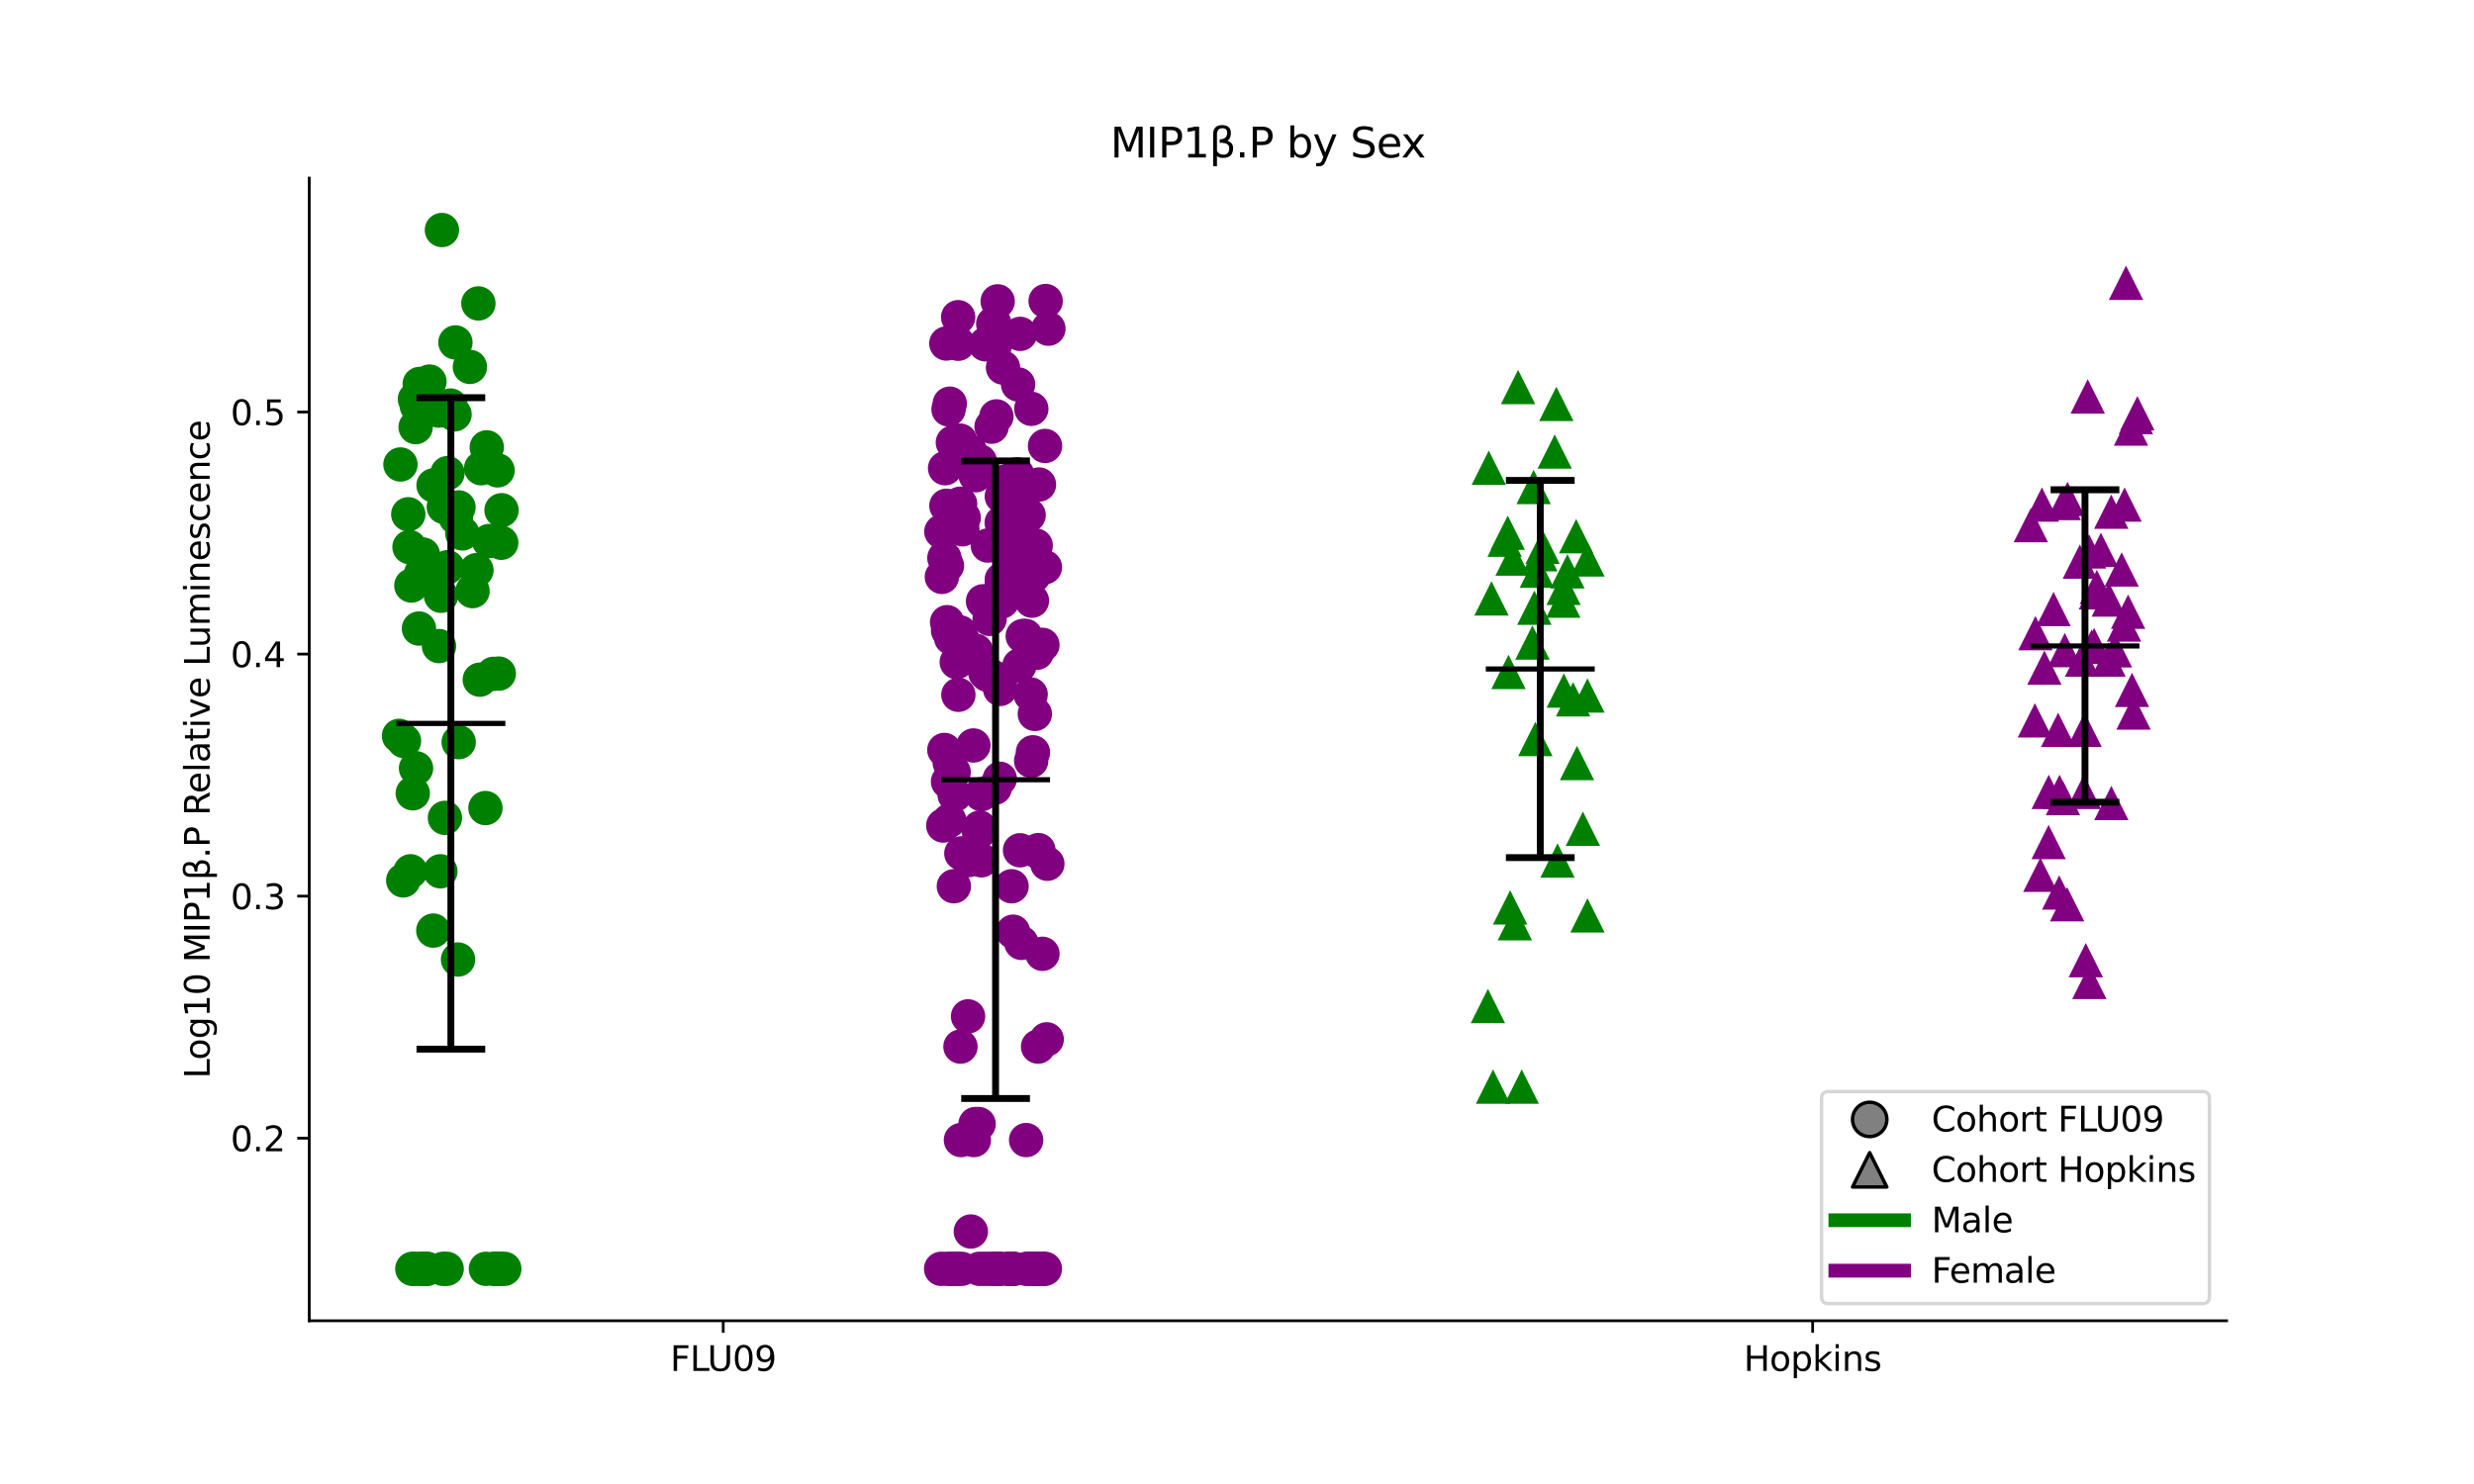 <?xml version="1.0" encoding="utf-8" standalone="no"?>
<!DOCTYPE svg PUBLIC "-//W3C//DTD SVG 1.1//EN"
  "http://www.w3.org/Graphics/SVG/1.1/DTD/svg11.dtd">
<svg xmlns:xlink="http://www.w3.org/1999/xlink" width="720pt" height="432pt" viewBox="0 0 720 432" xmlns="http://www.w3.org/2000/svg" version="1.1">
 <defs>
  <style type="text/css">*{stroke-linejoin: round; stroke-linecap: butt}</style>
 </defs>
 <g id="figure_1">
  <g id="patch_1">
   <path d="M 0 432 
L 720 432 
L 720 0 
L 0 0 
z
" style="fill: #ffffff"/>
  </g>
  <g id="axes_1">
   <g id="patch_2">
    <path d="M 90 384.48 
L 648 384.48 
L 648 51.84 
L 90 51.84 
z
" style="fill: #ffffff"/>
   </g>
   <g id="PathCollection_1">
    <defs>
     <path id="m21c307b9d4" d="M 0 5 
C 1.326 5 2.598 4.473 3.536 3.536 
C 4.473 2.598 5 1.326 5 0 
C 5 -1.326 4.473 -2.598 3.536 -3.536 
C 2.598 -4.473 1.326 -5 0 -5 
C -1.326 -5 -2.598 -4.473 -3.536 -3.536 
C -4.473 -2.598 -5 -1.326 -5 0 
C -5 1.326 -4.473 2.598 -3.536 3.536 
C -2.598 4.473 -1.326 5 0 5 
z
"/>
    </defs>
    <g clip-path="url(#pea0719dc99)">
     <use xlink:href="#m21c307b9d4" x="128.609" y="66.96" style="fill: #008000"/>
     <use xlink:href="#m21c307b9d4" x="132.66" y="150.696" style="fill: #008000"/>
     <use xlink:href="#m21c307b9d4" x="133.434" y="147.699" style="fill: #008000"/>
     <use xlink:href="#m21c307b9d4" x="127.698" y="119.524" style="fill: #008000"/>
     <use xlink:href="#m21c307b9d4" x="129.996" y="369.36" style="fill: #008000"/>
     <use xlink:href="#m21c307b9d4" x="122.973" y="369.36" style="fill: #008000"/>
     <use xlink:href="#m21c307b9d4" x="128.161" y="253.639" style="fill: #008000"/>
     <use xlink:href="#m21c307b9d4" x="120.712" y="369.36" style="fill: #008000"/>
     <use xlink:href="#m21c307b9d4" x="119.178" y="159.261" style="fill: #008000"/>
     <use xlink:href="#m21c307b9d4" x="141.276" y="235.226" style="fill: #008000"/>
     <use xlink:href="#m21c307b9d4" x="141.423" y="369.36" style="fill: #008000"/>
     <use xlink:href="#m21c307b9d4" x="121.079" y="223.648" style="fill: #008000"/>
     <use xlink:href="#m21c307b9d4" x="120.965" y="124.335" style="fill: #008000"/>
     <use xlink:href="#m21c307b9d4" x="141.662" y="130.224" style="fill: #008000"/>
     <use xlink:href="#m21c307b9d4" x="130.212" y="165.123" style="fill: #008000"/>
     <use xlink:href="#m21c307b9d4" x="119.486" y="253.639" style="fill: #008000"/>
     <use xlink:href="#m21c307b9d4" x="145.582" y="369.36" style="fill: #008000"/>
     <use xlink:href="#m21c307b9d4" x="129.486" y="238.081" style="fill: #008000"/>
     <use xlink:href="#m21c307b9d4" x="122.615" y="369.36" style="fill: #008000"/>
     <use xlink:href="#m21c307b9d4" x="133.489" y="216.041" style="fill: #008000"/>
     <use xlink:href="#m21c307b9d4" x="128.945" y="369.36" style="fill: #008000"/>
     <use xlink:href="#m21c307b9d4" x="138.659" y="165.978" style="fill: #008000"/>
     <use xlink:href="#m21c307b9d4" x="145.957" y="148.529" style="fill: #008000"/>
     <use xlink:href="#m21c307b9d4" x="128.356" y="173.437" style="fill: #008000"/>
     <use xlink:href="#m21c307b9d4" x="124.979" y="111.08" style="fill: #008000"/>
     <use xlink:href="#m21c307b9d4" x="123.981" y="369.36" style="fill: #008000"/>
     <use xlink:href="#m21c307b9d4" x="129.166" y="147.574" style="fill: #008000"/>
     <use xlink:href="#m21c307b9d4" x="130.239" y="137.73" style="fill: #008000"/>
     <use xlink:href="#m21c307b9d4" x="143.912" y="369.36" style="fill: #008000"/>
     <use xlink:href="#m21c307b9d4" x="116.127" y="214.216" style="fill: #008000"/>
     <use xlink:href="#m21c307b9d4" x="131.112" y="118.061" style="fill: #008000"/>
     <use xlink:href="#m21c307b9d4" x="122.15" y="111.767" style="fill: #008000"/>
     <use xlink:href="#m21c307b9d4" x="146.768" y="369.36" style="fill: #008000"/>
     <use xlink:href="#m21c307b9d4" x="124.288" y="369.36" style="fill: #008000"/>
     <use xlink:href="#m21c307b9d4" x="116.544" y="135.211" style="fill: #008000"/>
     <use xlink:href="#m21c307b9d4" x="137.524" y="172.075" style="fill: #008000"/>
     <use xlink:href="#m21c307b9d4" x="127.764" y="188.078" style="fill: #008000"/>
     <use xlink:href="#m21c307b9d4" x="144.525" y="369.36" style="fill: #008000"/>
     <use xlink:href="#m21c307b9d4" x="145.875" y="157.999" style="fill: #008000"/>
     <use xlink:href="#m21c307b9d4" x="132.54" y="99.686" style="fill: #008000"/>
     <use xlink:href="#m21c307b9d4" x="122.592" y="166.861" style="fill: #008000"/>
     <use xlink:href="#m21c307b9d4" x="119.999" y="369.36" style="fill: #008000"/>
     <use xlink:href="#m21c307b9d4" x="121.931" y="182.972" style="fill: #008000"/>
     <use xlink:href="#m21c307b9d4" x="143.6" y="196.165" style="fill: #008000"/>
     <use xlink:href="#m21c307b9d4" x="118.82" y="149.707" style="fill: #008000"/>
     <use xlink:href="#m21c307b9d4" x="134.541" y="155.275" style="fill: #008000"/>
     <use xlink:href="#m21c307b9d4" x="144.048" y="369.36" style="fill: #008000"/>
     <use xlink:href="#m21c307b9d4" x="140.028" y="136.305" style="fill: #008000"/>
     <use xlink:href="#m21c307b9d4" x="120.754" y="116.187" style="fill: #008000"/>
     <use xlink:href="#m21c307b9d4" x="117.351" y="256.296" style="fill: #008000"/>
     <use xlink:href="#m21c307b9d4" x="133.304" y="279.319" style="fill: #008000"/>
     <use xlink:href="#m21c307b9d4" x="139.634" y="197.858" style="fill: #008000"/>
     <use xlink:href="#m21c307b9d4" x="126.179" y="141.291" style="fill: #008000"/>
     <use xlink:href="#m21c307b9d4" x="120.129" y="230.936" style="fill: #008000"/>
     <use xlink:href="#m21c307b9d4" x="117.574" y="215.704" style="fill: #008000"/>
     <use xlink:href="#m21c307b9d4" x="119.715" y="170.454" style="fill: #008000"/>
     <use xlink:href="#m21c307b9d4" x="123.086" y="161.429" style="fill: #008000"/>
     <use xlink:href="#m21c307b9d4" x="126.105" y="270.896" style="fill: #008000"/>
     <use xlink:href="#m21c307b9d4" x="121.298" y="118.136" style="fill: #008000"/>
     <use xlink:href="#m21c307b9d4" x="145.171" y="196.091" style="fill: #008000"/>
     <use xlink:href="#m21c307b9d4" x="139.225" y="88.329" style="fill: #008000"/>
     <use xlink:href="#m21c307b9d4" x="142.353" y="157.495" style="fill: #008000"/>
     <use xlink:href="#m21c307b9d4" x="136.755" y="106.808" style="fill: #008000"/>
     <use xlink:href="#m21c307b9d4" x="132.286" y="120.621" style="fill: #008000"/>
     <use xlink:href="#m21c307b9d4" x="144.8" y="136.925" style="fill: #008000"/>
    </g>
   </g>
   <g id="PathCollection_2">
    <defs>
     <path id="m27fbb42b57" d="M 0 5 
C 1.326 5 2.598 4.473 3.536 3.536 
C 4.473 2.598 5 1.326 5 0 
C 5 -1.326 4.473 -2.598 3.536 -3.536 
C 2.598 -4.473 1.326 -5 0 -5 
C -1.326 -5 -2.598 -4.473 -3.536 -3.536 
C -4.473 -2.598 -5 -1.326 -5 0 
C -5 1.326 -4.473 2.598 -3.536 3.536 
C -2.598 4.473 -1.326 5 0 5 
z
"/>
    </defs>
    <g clip-path="url(#pea0719dc99)">
     <use xlink:href="#m27fbb42b57" x="282.373" y="131.481" style="fill: #800080"/>
     <use xlink:href="#m27fbb42b57" x="275.9" y="227.549" style="fill: #800080"/>
     <use xlink:href="#m27fbb42b57" x="299.355" y="149.952" style="fill: #800080"/>
     <use xlink:href="#m27fbb42b57" x="291.121" y="197.858" style="fill: #800080"/>
     <use xlink:href="#m27fbb42b57" x="293.349" y="157.511" style="fill: #800080"/>
     <use xlink:href="#m27fbb42b57" x="298.425" y="185.103" style="fill: #800080"/>
     <use xlink:href="#m27fbb42b57" x="289.979" y="121.215" style="fill: #800080"/>
     <use xlink:href="#m27fbb42b57" x="278.203" y="369.36" style="fill: #800080"/>
     <use xlink:href="#m27fbb42b57" x="303.431" y="369.36" style="fill: #800080"/>
     <use xlink:href="#m27fbb42b57" x="300.138" y="119.013" style="fill: #800080"/>
     <use xlink:href="#m27fbb42b57" x="292.681" y="172.822" style="fill: #800080"/>
     <use xlink:href="#m27fbb42b57" x="303.38" y="277.659" style="fill: #800080"/>
     <use xlink:href="#m27fbb42b57" x="292.296" y="140.271" style="fill: #800080"/>
     <use xlink:href="#m27fbb42b57" x="278.841" y="100.065" style="fill: #800080"/>
     <use xlink:href="#m27fbb42b57" x="275.047" y="136.305" style="fill: #800080"/>
     <use xlink:href="#m27fbb42b57" x="285.182" y="134.337" style="fill: #800080"/>
     <use xlink:href="#m27fbb42b57" x="293.933" y="369.36" style="fill: #800080"/>
     <use xlink:href="#m27fbb42b57" x="275.916" y="183.513" style="fill: #800080"/>
     <use xlink:href="#m27fbb42b57" x="301.717" y="190.037" style="fill: #800080"/>
     <use xlink:href="#m27fbb42b57" x="285.616" y="250.437" style="fill: #800080"/>
     <use xlink:href="#m27fbb42b57" x="288.571" y="124.212" style="fill: #800080"/>
     <use xlink:href="#m27fbb42b57" x="285.136" y="240.918" style="fill: #800080"/>
     <use xlink:href="#m27fbb42b57" x="287.35" y="196.424" style="fill: #800080"/>
     <use xlink:href="#m27fbb42b57" x="302.411" y="369.36" style="fill: #800080"/>
     <use xlink:href="#m27fbb42b57" x="300.593" y="369.36" style="fill: #800080"/>
     <use xlink:href="#m27fbb42b57" x="278.445" y="192.748" style="fill: #800080"/>
     <use xlink:href="#m27fbb42b57" x="276.414" y="117.516" style="fill: #800080"/>
     <use xlink:href="#m27fbb42b57" x="296.288" y="111.913" style="fill: #800080"/>
     <use xlink:href="#m27fbb42b57" x="299.328" y="369.36" style="fill: #800080"/>
     <use xlink:href="#m27fbb42b57" x="300.094" y="221.491" style="fill: #800080"/>
     <use xlink:href="#m27fbb42b57" x="280.074" y="154.079" style="fill: #800080"/>
     <use xlink:href="#m27fbb42b57" x="301.166" y="207.826" style="fill: #800080"/>
     <use xlink:href="#m27fbb42b57" x="291.611" y="175.062" style="fill: #800080"/>
     <use xlink:href="#m27fbb42b57" x="300.318" y="174.867" style="fill: #800080"/>
     <use xlink:href="#m27fbb42b57" x="294.4" y="257.994" style="fill: #800080"/>
     <use xlink:href="#m27fbb42b57" x="282.072" y="249.393" style="fill: #800080"/>
     <use xlink:href="#m27fbb42b57" x="290.352" y="87.723" style="fill: #800080"/>
     <use xlink:href="#m27fbb42b57" x="274.514" y="240.32" style="fill: #800080"/>
     <use xlink:href="#m27fbb42b57" x="277.832" y="231.395" style="fill: #800080"/>
     <use xlink:href="#m27fbb42b57" x="291.481" y="170.682" style="fill: #800080"/>
     <use xlink:href="#m27fbb42b57" x="275.411" y="99.995" style="fill: #800080"/>
     <use xlink:href="#m27fbb42b57" x="291.055" y="200.562" style="fill: #800080"/>
     <use xlink:href="#m27fbb42b57" x="276.398" y="222.029" style="fill: #800080"/>
     <use xlink:href="#m27fbb42b57" x="274.844" y="162.433" style="fill: #800080"/>
     <use xlink:href="#m27fbb42b57" x="289.409" y="94.249" style="fill: #800080"/>
     <use xlink:href="#m27fbb42b57" x="304.086" y="369.36" style="fill: #800080"/>
     <use xlink:href="#m27fbb42b57" x="273.963" y="154.754" style="fill: #800080"/>
     <use xlink:href="#m27fbb42b57" x="289.521" y="100.552" style="fill: #800080"/>
     <use xlink:href="#m27fbb42b57" x="301.435" y="369.36" style="fill: #800080"/>
     <use xlink:href="#m27fbb42b57" x="290.787" y="369.36" style="fill: #800080"/>
     <use xlink:href="#m27fbb42b57" x="284.926" y="242.136" style="fill: #800080"/>
     <use xlink:href="#m27fbb42b57" x="279.785" y="248.423" style="fill: #800080"/>
     <use xlink:href="#m27fbb42b57" x="304.097" y="165.123" style="fill: #800080"/>
     <use xlink:href="#m27fbb42b57" x="291.544" y="168.714" style="fill: #800080"/>
     <use xlink:href="#m27fbb42b57" x="286.672" y="369.36" style="fill: #800080"/>
     <use xlink:href="#m27fbb42b57" x="283.423" y="331.877" style="fill: #800080"/>
     <use xlink:href="#m27fbb42b57" x="277.599" y="257.994" style="fill: #800080"/>
     <use xlink:href="#m27fbb42b57" x="285.034" y="369.36" style="fill: #800080"/>
     <use xlink:href="#m27fbb42b57" x="291.551" y="144.481" style="fill: #800080"/>
     <use xlink:href="#m27fbb42b57" x="294.828" y="271.219" style="fill: #800080"/>
     <use xlink:href="#m27fbb42b57" x="285.295" y="137.034" style="fill: #800080"/>
     <use xlink:href="#m27fbb42b57" x="286.743" y="195.833" style="fill: #800080"/>
     <use xlink:href="#m27fbb42b57" x="298.631" y="331.877" style="fill: #800080"/>
     <use xlink:href="#m27fbb42b57" x="277.063" y="225.016" style="fill: #800080"/>
     <use xlink:href="#m27fbb42b57" x="302.578" y="369.36" style="fill: #800080"/>
     <use xlink:href="#m27fbb42b57" x="291.522" y="152.159" style="fill: #800080"/>
     <use xlink:href="#m27fbb42b57" x="284.804" y="327.209" style="fill: #800080"/>
     <use xlink:href="#m27fbb42b57" x="280.161" y="186.246" style="fill: #800080"/>
     <use xlink:href="#m27fbb42b57" x="293.189" y="158.384" style="fill: #800080"/>
     <use xlink:href="#m27fbb42b57" x="302.371" y="141.048" style="fill: #800080"/>
     <use xlink:href="#m27fbb42b57" x="288.51" y="196.797" style="fill: #800080"/>
     <use xlink:href="#m27fbb42b57" x="281.866" y="250.382" style="fill: #800080"/>
     <use xlink:href="#m27fbb42b57" x="275.589" y="164.661" style="fill: #800080"/>
     <use xlink:href="#m27fbb42b57" x="279.659" y="331.877" style="fill: #800080"/>
     <use xlink:href="#m27fbb42b57" x="301.903" y="247.891" style="fill: #800080"/>
     <use xlink:href="#m27fbb42b57" x="288.334" y="369.36" style="fill: #800080"/>
     <use xlink:href="#m27fbb42b57" x="280.467" y="150.696" style="fill: #800080"/>
     <use xlink:href="#m27fbb42b57" x="293.548" y="369.36" style="fill: #800080"/>
     <use xlink:href="#m27fbb42b57" x="303.373" y="187.724" style="fill: #800080"/>
     <use xlink:href="#m27fbb42b57" x="296.691" y="193.718" style="fill: #800080"/>
     <use xlink:href="#m27fbb42b57" x="289.524" y="229.325" style="fill: #800080"/>
     <use xlink:href="#m27fbb42b57" x="304.806" y="251.446" style="fill: #800080"/>
     <use xlink:href="#m27fbb42b57" x="297.252" y="274.477" style="fill: #800080"/>
     <use xlink:href="#m27fbb42b57" x="297.644" y="185.147" style="fill: #800080"/>
     <use xlink:href="#m27fbb42b57" x="278.41" y="369.36" style="fill: #800080"/>
     <use xlink:href="#m27fbb42b57" x="282.541" y="358.498" style="fill: #800080"/>
     <use xlink:href="#m27fbb42b57" x="290.963" y="226.702" style="fill: #800080"/>
     <use xlink:href="#m27fbb42b57" x="283.905" y="327.209" style="fill: #800080"/>
     <use xlink:href="#m27fbb42b57" x="296.9" y="97.194" style="fill: #800080"/>
     <use xlink:href="#m27fbb42b57" x="274.833" y="218.319" style="fill: #800080"/>
     <use xlink:href="#m27fbb42b57" x="300.797" y="167.608" style="fill: #800080"/>
     <use xlink:href="#m27fbb42b57" x="295.124" y="369.36" style="fill: #800080"/>
     <use xlink:href="#m27fbb42b57" x="294.558" y="369.36" style="fill: #800080"/>
     <use xlink:href="#m27fbb42b57" x="287.478" y="158.805" style="fill: #800080"/>
     <use xlink:href="#m27fbb42b57" x="301.414" y="158.805" style="fill: #800080"/>
     <use xlink:href="#m27fbb42b57" x="279.85" y="369.36" style="fill: #800080"/>
     <use xlink:href="#m27fbb42b57" x="295.554" y="158.602" style="fill: #800080"/>
     <use xlink:href="#m27fbb42b57" x="274.109" y="167.937" style="fill: #800080"/>
     <use xlink:href="#m27fbb42b57" x="296.736" y="154.846" style="fill: #800080"/>
     <use xlink:href="#m27fbb42b57" x="296.861" y="247.522" style="fill: #800080"/>
     <use xlink:href="#m27fbb42b57" x="300.398" y="369.36" style="fill: #800080"/>
     <use xlink:href="#m27fbb42b57" x="302.107" y="304.671" style="fill: #800080"/>
     <use xlink:href="#m27fbb42b57" x="294.696" y="165.023" style="fill: #800080"/>
     <use xlink:href="#m27fbb42b57" x="291.902" y="107.01" style="fill: #800080"/>
     <use xlink:href="#m27fbb42b57" x="276.812" y="185.7" style="fill: #800080"/>
     <use xlink:href="#m27fbb42b57" x="279.409" y="128.263" style="fill: #800080"/>
     <use xlink:href="#m27fbb42b57" x="300.75" y="369.36" style="fill: #800080"/>
     <use xlink:href="#m27fbb42b57" x="302.203" y="247.47" style="fill: #800080"/>
     <use xlink:href="#m27fbb42b57" x="276.285" y="238.876" style="fill: #800080"/>
     <use xlink:href="#m27fbb42b57" x="285.613" y="231.204" style="fill: #800080"/>
     <use xlink:href="#m27fbb42b57" x="300.596" y="369.36" style="fill: #800080"/>
     <use xlink:href="#m27fbb42b57" x="281.733" y="295.873" style="fill: #800080"/>
     <use xlink:href="#m27fbb42b57" x="291.134" y="369.36" style="fill: #800080"/>
     <use xlink:href="#m27fbb42b57" x="278.914" y="202.259" style="fill: #800080"/>
     <use xlink:href="#m27fbb42b57" x="284.041" y="189.459" style="fill: #800080"/>
     <use xlink:href="#m27fbb42b57" x="286.806" y="100.235" style="fill: #800080"/>
     <use xlink:href="#m27fbb42b57" x="290.093" y="369.36" style="fill: #800080"/>
     <use xlink:href="#m27fbb42b57" x="276.834" y="369.36" style="fill: #800080"/>
     <use xlink:href="#m27fbb42b57" x="288.004" y="180.169" style="fill: #800080"/>
     <use xlink:href="#m27fbb42b57" x="296.706" y="146.962" style="fill: #800080"/>
     <use xlink:href="#m27fbb42b57" x="298.809" y="369.36" style="fill: #800080"/>
     <use xlink:href="#m27fbb42b57" x="300.612" y="219.003" style="fill: #800080"/>
     <use xlink:href="#m27fbb42b57" x="300.364" y="159.253" style="fill: #800080"/>
     <use xlink:href="#m27fbb42b57" x="294.273" y="369.36" style="fill: #800080"/>
     <use xlink:href="#m27fbb42b57" x="277.314" y="128.824" style="fill: #800080"/>
     <use xlink:href="#m27fbb42b57" x="286.083" y="175.039" style="fill: #800080"/>
     <use xlink:href="#m27fbb42b57" x="293.707" y="369.36" style="fill: #800080"/>
     <use xlink:href="#m27fbb42b57" x="301.388" y="369.36" style="fill: #800080"/>
     <use xlink:href="#m27fbb42b57" x="277.543" y="224.78" style="fill: #800080"/>
     <use xlink:href="#m27fbb42b57" x="273.897" y="369.36" style="fill: #800080"/>
     <use xlink:href="#m27fbb42b57" x="283.931" y="138.345" style="fill: #800080"/>
     <use xlink:href="#m27fbb42b57" x="279.522" y="304.671" style="fill: #800080"/>
     <use xlink:href="#m27fbb42b57" x="294.573" y="369.36" style="fill: #800080"/>
     <use xlink:href="#m27fbb42b57" x="275.914" y="369.36" style="fill: #800080"/>
     <use xlink:href="#m27fbb42b57" x="304.618" y="302.557" style="fill: #800080"/>
     <use xlink:href="#m27fbb42b57" x="304.135" y="129.815" style="fill: #800080"/>
     <use xlink:href="#m27fbb42b57" x="305.111" y="95.684" style="fill: #800080"/>
     <use xlink:href="#m27fbb42b57" x="279.381" y="184.088" style="fill: #800080"/>
     <use xlink:href="#m27fbb42b57" x="279.416" y="146.642" style="fill: #800080"/>
     <use xlink:href="#m27fbb42b57" x="283.287" y="217.009" style="fill: #800080"/>
     <use xlink:href="#m27fbb42b57" x="289.06" y="94.249" style="fill: #800080"/>
     <use xlink:href="#m27fbb42b57" x="296.028" y="138.083" style="fill: #800080"/>
     <use xlink:href="#m27fbb42b57" x="275.635" y="181.123" style="fill: #800080"/>
     <use xlink:href="#m27fbb42b57" x="289.556" y="369.36" style="fill: #800080"/>
     <use xlink:href="#m27fbb42b57" x="300.957" y="160.62" style="fill: #800080"/>
     <use xlink:href="#m27fbb42b57" x="299.945" y="202.154" style="fill: #800080"/>
     <use xlink:href="#m27fbb42b57" x="275.428" y="147.232" style="fill: #800080"/>
     <use xlink:href="#m27fbb42b57" x="276.053" y="119.177" style="fill: #800080"/>
     <use xlink:href="#m27fbb42b57" x="278.85" y="92.336" style="fill: #800080"/>
     <use xlink:href="#m27fbb42b57" x="304.309" y="87.629" style="fill: #800080"/>
    </g>
   </g>
   <g id="PathCollection_3">
    <defs>
     <path id="m067d8afeae" d="M 0 -5 
L -5 5 
L 5 5 
z
"/>
    </defs>
    <g clip-path="url(#pea0719dc99)">
     <use xlink:href="#m067d8afeae" x="434.069" y="174.197" style="fill: #008000"/>
     <use xlink:href="#m067d8afeae" x="438.799" y="155.074" style="fill: #008000"/>
     <use xlink:href="#m067d8afeae" x="458.702" y="156.08" style="fill: #008000"/>
     <use xlink:href="#m067d8afeae" x="446.541" y="176.894" style="fill: #008000"/>
     <use xlink:href="#m067d8afeae" x="434.515" y="316.307" style="fill: #008000"/>
     <use xlink:href="#m067d8afeae" x="439.014" y="195.595" style="fill: #008000"/>
     <use xlink:href="#m067d8afeae" x="455.118" y="201.011" style="fill: #008000"/>
     <use xlink:href="#m067d8afeae" x="454.954" y="174.844" style="fill: #008000"/>
     <use xlink:href="#m067d8afeae" x="440.195" y="162.604" style="fill: #008000"/>
     <use xlink:href="#m067d8afeae" x="448.278" y="161.329" style="fill: #008000"/>
     <use xlink:href="#m067d8afeae" x="446.328" y="141.77" style="fill: #008000"/>
     <use xlink:href="#m067d8afeae" x="456.161" y="166.295" style="fill: #008000"/>
     <use xlink:href="#m067d8afeae" x="462.012" y="162.854" style="fill: #008000"/>
     <use xlink:href="#m067d8afeae" x="458.951" y="222.125" style="fill: #008000"/>
     <use xlink:href="#m067d8afeae" x="461.988" y="202.449" style="fill: #008000"/>
     <use xlink:href="#m067d8afeae" x="460.672" y="241.243" style="fill: #008000"/>
     <use xlink:href="#m067d8afeae" x="452.46" y="131.445" style="fill: #008000"/>
     <use xlink:href="#m067d8afeae" x="437.887" y="157.111" style="fill: #008000"/>
     <use xlink:href="#m067d8afeae" x="445.982" y="187.039" style="fill: #008000"/>
     <use xlink:href="#m067d8afeae" x="462.001" y="266.476" style="fill: #008000"/>
     <use xlink:href="#m067d8afeae" x="440.865" y="268.758" style="fill: #008000"/>
     <use xlink:href="#m067d8afeae" x="433.026" y="292.85" style="fill: #008000"/>
     <use xlink:href="#m067d8afeae" x="448.931" y="159.182" style="fill: #008000"/>
     <use xlink:href="#m067d8afeae" x="439.495" y="264.14" style="fill: #008000"/>
     <use xlink:href="#m067d8afeae" x="447.256" y="166.136" style="fill: #008000"/>
     <use xlink:href="#m067d8afeae" x="457.811" y="203.563" style="fill: #008000"/>
     <use xlink:href="#m067d8afeae" x="442.871" y="316.307" style="fill: #008000"/>
     <use xlink:href="#m067d8afeae" x="433.277" y="136.162" style="fill: #008000"/>
     <use xlink:href="#m067d8afeae" x="441.806" y="112.665" style="fill: #008000"/>
     <use xlink:href="#m067d8afeae" x="453.282" y="250.493" style="fill: #008000"/>
     <use xlink:href="#m067d8afeae" x="455.038" y="171.131" style="fill: #008000"/>
     <use xlink:href="#m067d8afeae" x="446.837" y="215.12" style="fill: #008000"/>
     <use xlink:href="#m067d8afeae" x="452.934" y="117.57" style="fill: #008000"/>
    </g>
   </g>
   <g id="PathCollection_4">
    <defs>
     <path id="m1fc45d033e" d="M 0 -5 
L -5 5 
L 5 5 
z
"/>
    </defs>
    <g clip-path="url(#pea0719dc99)">
     <use xlink:href="#m1fc45d033e" x="605.923" y="192.017" style="fill: #800080"/>
     <use xlink:href="#m1fc45d033e" x="620.917" y="207.401" style="fill: #800080"/>
     <use xlink:href="#m1fc45d033e" x="621.596" y="121.41" style="fill: #800080"/>
     <use xlink:href="#m1fc45d033e" x="614.459" y="233.755" style="fill: #800080"/>
     <use xlink:href="#m1fc45d033e" x="606.453" y="230.519" style="fill: #800080"/>
     <use xlink:href="#m1fc45d033e" x="615.506" y="189.3" style="fill: #800080"/>
     <use xlink:href="#m1fc45d033e" x="596.203" y="245.11" style="fill: #800080"/>
     <use xlink:href="#m1fc45d033e" x="593.794" y="254.65" style="fill: #800080"/>
     <use xlink:href="#m1fc45d033e" x="596.238" y="230.519" style="fill: #800080"/>
     <use xlink:href="#m1fc45d033e" x="607.584" y="115.394" style="fill: #800080"/>
     <use xlink:href="#m1fc45d033e" x="601.585" y="263.219" style="fill: #800080"/>
     <use xlink:href="#m1fc45d033e" x="608.715" y="188.279" style="fill: #800080"/>
     <use xlink:href="#m1fc45d033e" x="599.377" y="230.519" style="fill: #800080"/>
     <use xlink:href="#m1fc45d033e" x="609.439" y="187.77" style="fill: #800080"/>
     <use xlink:href="#m1fc45d033e" x="591.031" y="152.87" style="fill: #800080"/>
     <use xlink:href="#m1fc45d033e" x="601.708" y="145.218" style="fill: #800080"/>
     <use xlink:href="#m1fc45d033e" x="607.969" y="160.514" style="fill: #800080"/>
     <use xlink:href="#m1fc45d033e" x="605.301" y="163.48" style="fill: #800080"/>
     <use xlink:href="#m1fc45d033e" x="613.639" y="192.017" style="fill: #800080"/>
     <use xlink:href="#m1fc45d033e" x="614.432" y="148.951" style="fill: #800080"/>
     <use xlink:href="#m1fc45d033e" x="620.474" y="200.827" style="fill: #800080"/>
     <use xlink:href="#m1fc45d033e" x="620.181" y="124.754" style="fill: #800080"/>
     <use xlink:href="#m1fc45d033e" x="618.723" y="82.312" style="fill: #800080"/>
     <use xlink:href="#m1fc45d033e" x="597.635" y="177.28" style="fill: #800080"/>
     <use xlink:href="#m1fc45d033e" x="606.665" y="212.459" style="fill: #800080"/>
     <use xlink:href="#m1fc45d033e" x="607.021" y="279.506" style="fill: #800080"/>
     <use xlink:href="#m1fc45d033e" x="594.248" y="146.88" style="fill: #800080"/>
     <use xlink:href="#m1fc45d033e" x="613.718" y="174.514" style="fill: #800080"/>
     <use xlink:href="#m1fc45d033e" x="592.209" y="209.689" style="fill: #800080"/>
     <use xlink:href="#m1fc45d033e" x="598.972" y="212.459" style="fill: #800080"/>
     <use xlink:href="#m1fc45d033e" x="622.034" y="120.293" style="fill: #800080"/>
     <use xlink:href="#m1fc45d033e" x="600.605" y="146.428" style="fill: #800080"/>
     <use xlink:href="#m1fc45d033e" x="619.339" y="178.074" style="fill: #800080"/>
     <use xlink:href="#m1fc45d033e" x="618.304" y="146.88" style="fill: #800080"/>
     <use xlink:href="#m1fc45d033e" x="599.281" y="259.813" style="fill: #800080"/>
     <use xlink:href="#m1fc45d033e" x="592.365" y="184.315" style="fill: #800080"/>
     <use xlink:href="#m1fc45d033e" x="610.233" y="170.88" style="fill: #800080"/>
     <use xlink:href="#m1fc45d033e" x="618.159" y="181.803" style="fill: #800080"/>
     <use xlink:href="#m1fc45d033e" x="594.975" y="194.353" style="fill: #800080"/>
     <use xlink:href="#m1fc45d033e" x="609.958" y="172.42" style="fill: #800080"/>
     <use xlink:href="#m1fc45d033e" x="608.06" y="285.851" style="fill: #800080"/>
     <use xlink:href="#m1fc45d033e" x="617.458" y="165.774" style="fill: #800080"/>
     <use xlink:href="#m1fc45d033e" x="611.426" y="160.06" style="fill: #800080"/>
     <use xlink:href="#m1fc45d033e" x="600.375" y="232.326" style="fill: #800080"/>
     <use xlink:href="#m1fc45d033e" x="600.914" y="189.237" style="fill: #800080"/>
    </g>
   </g>
   <g id="matplotlib.axis_1">
    <g id="xtick_1">
     <g id="line2d_1">
      <defs>
       <path id="mb57418f622" d="M 0 0 
L 0 3.5 
" style="stroke: #000000; stroke-width: 0.8"/>
      </defs>
      <g>
       <use xlink:href="#mb57418f622" x="210.477" y="384.48" style="stroke: #000000; stroke-width: 0.8"/>
      </g>
     </g>
     <g id="text_1">
      <!-- FLU09 -->
      <g transform="translate(195.044 399.078) scale(0.1 -0.1)">
       <defs>
        <path id="DejaVuSans-46" d="M 628 4666 
L 3309 4666 
L 3309 4134 
L 1259 4134 
L 1259 2759 
L 3109 2759 
L 3109 2228 
L 1259 2228 
L 1259 0 
L 628 0 
L 628 4666 
z
" transform="scale(0.016)"/>
        <path id="DejaVuSans-4c" d="M 628 4666 
L 1259 4666 
L 1259 531 
L 3531 531 
L 3531 0 
L 628 0 
L 628 4666 
z
" transform="scale(0.016)"/>
        <path id="DejaVuSans-55" d="M 556 4666 
L 1191 4666 
L 1191 1831 
Q 1191 1081 1462 751 
Q 1734 422 2344 422 
Q 2950 422 3222 751 
Q 3494 1081 3494 1831 
L 3494 4666 
L 4128 4666 
L 4128 1753 
Q 4128 841 3676 375 
Q 3225 -91 2344 -91 
Q 1459 -91 1007 375 
Q 556 841 556 1753 
L 556 4666 
z
" transform="scale(0.016)"/>
        <path id="DejaVuSans-30" d="M 2034 4250 
Q 1547 4250 1301 3770 
Q 1056 3291 1056 2328 
Q 1056 1369 1301 889 
Q 1547 409 2034 409 
Q 2525 409 2770 889 
Q 3016 1369 3016 2328 
Q 3016 3291 2770 3770 
Q 2525 4250 2034 4250 
z
M 2034 4750 
Q 2819 4750 3233 4129 
Q 3647 3509 3647 2328 
Q 3647 1150 3233 529 
Q 2819 -91 2034 -91 
Q 1250 -91 836 529 
Q 422 1150 422 2328 
Q 422 3509 836 4129 
Q 1250 4750 2034 4750 
z
" transform="scale(0.016)"/>
        <path id="DejaVuSans-39" d="M 703 97 
L 703 672 
Q 941 559 1184 500 
Q 1428 441 1663 441 
Q 2288 441 2617 861 
Q 2947 1281 2994 2138 
Q 2813 1869 2534 1725 
Q 2256 1581 1919 1581 
Q 1219 1581 811 2004 
Q 403 2428 403 3163 
Q 403 3881 828 4315 
Q 1253 4750 1959 4750 
Q 2769 4750 3195 4129 
Q 3622 3509 3622 2328 
Q 3622 1225 3098 567 
Q 2575 -91 1691 -91 
Q 1453 -91 1209 -44 
Q 966 3 703 97 
z
M 1959 2075 
Q 2384 2075 2632 2365 
Q 2881 2656 2881 3163 
Q 2881 3666 2632 3958 
Q 2384 4250 1959 4250 
Q 1534 4250 1286 3958 
Q 1038 3666 1038 3163 
Q 1038 2656 1286 2365 
Q 1534 2075 1959 2075 
z
" transform="scale(0.016)"/>
       </defs>
       <use xlink:href="#DejaVuSans-46"/>
       <use xlink:href="#DejaVuSans-4c" x="57.52"/>
       <use xlink:href="#DejaVuSans-55" x="108.232"/>
       <use xlink:href="#DejaVuSans-30" x="181.426"/>
       <use xlink:href="#DejaVuSans-39" x="245.049"/>
      </g>
     </g>
    </g>
    <g id="xtick_2">
     <g id="line2d_2">
      <g>
       <use xlink:href="#mb57418f622" x="527.523" y="384.48" style="stroke: #000000; stroke-width: 0.8"/>
      </g>
     </g>
     <g id="text_2">
      <!-- Hopkins -->
      <g transform="translate(507.471 399.078) scale(0.1 -0.1)">
       <defs>
        <path id="DejaVuSans-48" d="M 628 4666 
L 1259 4666 
L 1259 2753 
L 3553 2753 
L 3553 4666 
L 4184 4666 
L 4184 0 
L 3553 0 
L 3553 2222 
L 1259 2222 
L 1259 0 
L 628 0 
L 628 4666 
z
" transform="scale(0.016)"/>
        <path id="DejaVuSans-6f" d="M 1959 3097 
Q 1497 3097 1228 2736 
Q 959 2375 959 1747 
Q 959 1119 1226 758 
Q 1494 397 1959 397 
Q 2419 397 2687 759 
Q 2956 1122 2956 1747 
Q 2956 2369 2687 2733 
Q 2419 3097 1959 3097 
z
M 1959 3584 
Q 2709 3584 3137 3096 
Q 3566 2609 3566 1747 
Q 3566 888 3137 398 
Q 2709 -91 1959 -91 
Q 1206 -91 779 398 
Q 353 888 353 1747 
Q 353 2609 779 3096 
Q 1206 3584 1959 3584 
z
" transform="scale(0.016)"/>
        <path id="DejaVuSans-70" d="M 1159 525 
L 1159 -1331 
L 581 -1331 
L 581 3500 
L 1159 3500 
L 1159 2969 
Q 1341 3281 1617 3432 
Q 1894 3584 2278 3584 
Q 2916 3584 3314 3078 
Q 3713 2572 3713 1747 
Q 3713 922 3314 415 
Q 2916 -91 2278 -91 
Q 1894 -91 1617 61 
Q 1341 213 1159 525 
z
M 3116 1747 
Q 3116 2381 2855 2742 
Q 2594 3103 2138 3103 
Q 1681 3103 1420 2742 
Q 1159 2381 1159 1747 
Q 1159 1113 1420 752 
Q 1681 391 2138 391 
Q 2594 391 2855 752 
Q 3116 1113 3116 1747 
z
" transform="scale(0.016)"/>
        <path id="DejaVuSans-6b" d="M 581 4863 
L 1159 4863 
L 1159 1991 
L 2875 3500 
L 3609 3500 
L 1753 1863 
L 3688 0 
L 2938 0 
L 1159 1709 
L 1159 0 
L 581 0 
L 581 4863 
z
" transform="scale(0.016)"/>
        <path id="DejaVuSans-69" d="M 603 3500 
L 1178 3500 
L 1178 0 
L 603 0 
L 603 3500 
z
M 603 4863 
L 1178 4863 
L 1178 4134 
L 603 4134 
L 603 4863 
z
" transform="scale(0.016)"/>
        <path id="DejaVuSans-6e" d="M 3513 2113 
L 3513 0 
L 2938 0 
L 2938 2094 
Q 2938 2591 2744 2837 
Q 2550 3084 2163 3084 
Q 1697 3084 1428 2787 
Q 1159 2491 1159 1978 
L 1159 0 
L 581 0 
L 581 3500 
L 1159 3500 
L 1159 2956 
Q 1366 3272 1645 3428 
Q 1925 3584 2291 3584 
Q 2894 3584 3203 3211 
Q 3513 2838 3513 2113 
z
" transform="scale(0.016)"/>
        <path id="DejaVuSans-73" d="M 2834 3397 
L 2834 2853 
Q 2591 2978 2328 3040 
Q 2066 3103 1784 3103 
Q 1356 3103 1142 2972 
Q 928 2841 928 2578 
Q 928 2378 1081 2264 
Q 1234 2150 1697 2047 
L 1894 2003 
Q 2506 1872 2764 1633 
Q 3022 1394 3022 966 
Q 3022 478 2636 193 
Q 2250 -91 1575 -91 
Q 1294 -91 989 -36 
Q 684 19 347 128 
L 347 722 
Q 666 556 975 473 
Q 1284 391 1588 391 
Q 1994 391 2212 530 
Q 2431 669 2431 922 
Q 2431 1156 2273 1281 
Q 2116 1406 1581 1522 
L 1381 1569 
Q 847 1681 609 1914 
Q 372 2147 372 2553 
Q 372 3047 722 3315 
Q 1072 3584 1716 3584 
Q 2034 3584 2315 3537 
Q 2597 3491 2834 3397 
z
" transform="scale(0.016)"/>
       </defs>
       <use xlink:href="#DejaVuSans-48"/>
       <use xlink:href="#DejaVuSans-6f" x="75.195"/>
       <use xlink:href="#DejaVuSans-70" x="136.377"/>
       <use xlink:href="#DejaVuSans-6b" x="199.854"/>
       <use xlink:href="#DejaVuSans-69" x="257.764"/>
       <use xlink:href="#DejaVuSans-6e" x="285.547"/>
       <use xlink:href="#DejaVuSans-73" x="348.926"/>
      </g>
     </g>
    </g>
   </g>
   <g id="matplotlib.axis_2">
    <g id="ytick_1">
     <g id="line2d_3">
      <defs>
       <path id="m32c6a29319" d="M 0 0 
L -3.5 0 
" style="stroke: #000000; stroke-width: 0.8"/>
      </defs>
      <g>
       <use xlink:href="#m32c6a29319" x="90" y="331.33" style="stroke: #000000; stroke-width: 0.8"/>
      </g>
     </g>
     <g id="text_3">
      <!-- 0.2 -->
      <g transform="translate(67.097 335.129) scale(0.1 -0.1)">
       <defs>
        <path id="DejaVuSans-2e" d="M 684 794 
L 1344 794 
L 1344 0 
L 684 0 
L 684 794 
z
" transform="scale(0.016)"/>
        <path id="DejaVuSans-32" d="M 1228 531 
L 3431 531 
L 3431 0 
L 469 0 
L 469 531 
Q 828 903 1448 1529 
Q 2069 2156 2228 2338 
Q 2531 2678 2651 2914 
Q 2772 3150 2772 3378 
Q 2772 3750 2511 3984 
Q 2250 4219 1831 4219 
Q 1534 4219 1204 4116 
Q 875 4013 500 3803 
L 500 4441 
Q 881 4594 1212 4672 
Q 1544 4750 1819 4750 
Q 2544 4750 2975 4387 
Q 3406 4025 3406 3419 
Q 3406 3131 3298 2873 
Q 3191 2616 2906 2266 
Q 2828 2175 2409 1742 
Q 1991 1309 1228 531 
z
" transform="scale(0.016)"/>
       </defs>
       <use xlink:href="#DejaVuSans-30"/>
       <use xlink:href="#DejaVuSans-2e" x="63.623"/>
       <use xlink:href="#DejaVuSans-32" x="95.41"/>
      </g>
     </g>
    </g>
    <g id="ytick_2">
     <g id="line2d_4">
      <g>
       <use xlink:href="#m32c6a29319" x="90" y="260.87" style="stroke: #000000; stroke-width: 0.8"/>
      </g>
     </g>
     <g id="text_4">
      <!-- 0.3 -->
      <g transform="translate(67.097 264.669) scale(0.1 -0.1)">
       <defs>
        <path id="DejaVuSans-33" d="M 2597 2516 
Q 3050 2419 3304 2112 
Q 3559 1806 3559 1356 
Q 3559 666 3084 287 
Q 2609 -91 1734 -91 
Q 1441 -91 1130 -33 
Q 819 25 488 141 
L 488 750 
Q 750 597 1062 519 
Q 1375 441 1716 441 
Q 2309 441 2620 675 
Q 2931 909 2931 1356 
Q 2931 1769 2642 2001 
Q 2353 2234 1838 2234 
L 1294 2234 
L 1294 2753 
L 1863 2753 
Q 2328 2753 2575 2939 
Q 2822 3125 2822 3475 
Q 2822 3834 2567 4026 
Q 2313 4219 1838 4219 
Q 1578 4219 1281 4162 
Q 984 4106 628 3988 
L 628 4550 
Q 988 4650 1302 4700 
Q 1616 4750 1894 4750 
Q 2613 4750 3031 4423 
Q 3450 4097 3450 3541 
Q 3450 3153 3228 2886 
Q 3006 2619 2597 2516 
z
" transform="scale(0.016)"/>
       </defs>
       <use xlink:href="#DejaVuSans-30"/>
       <use xlink:href="#DejaVuSans-2e" x="63.623"/>
       <use xlink:href="#DejaVuSans-33" x="95.41"/>
      </g>
     </g>
    </g>
    <g id="ytick_3">
     <g id="line2d_5">
      <g>
       <use xlink:href="#m32c6a29319" x="90" y="190.409" style="stroke: #000000; stroke-width: 0.8"/>
      </g>
     </g>
     <g id="text_5">
      <!-- 0.4 -->
      <g transform="translate(67.097 194.208) scale(0.1 -0.1)">
       <defs>
        <path id="DejaVuSans-34" d="M 2419 4116 
L 825 1625 
L 2419 1625 
L 2419 4116 
z
M 2253 4666 
L 3047 4666 
L 3047 1625 
L 3713 1625 
L 3713 1100 
L 3047 1100 
L 3047 0 
L 2419 0 
L 2419 1100 
L 313 1100 
L 313 1709 
L 2253 4666 
z
" transform="scale(0.016)"/>
       </defs>
       <use xlink:href="#DejaVuSans-30"/>
       <use xlink:href="#DejaVuSans-2e" x="63.623"/>
       <use xlink:href="#DejaVuSans-34" x="95.41"/>
      </g>
     </g>
    </g>
    <g id="ytick_4">
     <g id="line2d_6">
      <g>
       <use xlink:href="#m32c6a29319" x="90" y="119.949" style="stroke: #000000; stroke-width: 0.8"/>
      </g>
     </g>
     <g id="text_6">
      <!-- 0.5 -->
      <g transform="translate(67.097 123.748) scale(0.1 -0.1)">
       <defs>
        <path id="DejaVuSans-35" d="M 691 4666 
L 3169 4666 
L 3169 4134 
L 1269 4134 
L 1269 2991 
Q 1406 3038 1543 3061 
Q 1681 3084 1819 3084 
Q 2600 3084 3056 2656 
Q 3513 2228 3513 1497 
Q 3513 744 3044 326 
Q 2575 -91 1722 -91 
Q 1428 -91 1123 -41 
Q 819 9 494 109 
L 494 744 
Q 775 591 1075 516 
Q 1375 441 1709 441 
Q 2250 441 2565 725 
Q 2881 1009 2881 1497 
Q 2881 1984 2565 2268 
Q 2250 2553 1709 2553 
Q 1456 2553 1204 2497 
Q 953 2441 691 2322 
L 691 4666 
z
" transform="scale(0.016)"/>
       </defs>
       <use xlink:href="#DejaVuSans-30"/>
       <use xlink:href="#DejaVuSans-2e" x="63.623"/>
       <use xlink:href="#DejaVuSans-35" x="95.41"/>
      </g>
     </g>
    </g>
    <g id="text_7">
     <!-- Log10 MIP1β.P Relative Luminescence -->
     <g transform="translate(61.017 313.962) rotate(-90) scale(0.1 -0.1)">
      <defs>
       <path id="DejaVuSans-67" d="M 2906 1791 
Q 2906 2416 2648 2759 
Q 2391 3103 1925 3103 
Q 1463 3103 1205 2759 
Q 947 2416 947 1791 
Q 947 1169 1205 825 
Q 1463 481 1925 481 
Q 2391 481 2648 825 
Q 2906 1169 2906 1791 
z
M 3481 434 
Q 3481 -459 3084 -895 
Q 2688 -1331 1869 -1331 
Q 1566 -1331 1297 -1286 
Q 1028 -1241 775 -1147 
L 775 -588 
Q 1028 -725 1275 -790 
Q 1522 -856 1778 -856 
Q 2344 -856 2625 -561 
Q 2906 -266 2906 331 
L 2906 616 
Q 2728 306 2450 153 
Q 2172 0 1784 0 
Q 1141 0 747 490 
Q 353 981 353 1791 
Q 353 2603 747 3093 
Q 1141 3584 1784 3584 
Q 2172 3584 2450 3431 
Q 2728 3278 2906 2969 
L 2906 3500 
L 3481 3500 
L 3481 434 
z
" transform="scale(0.016)"/>
       <path id="DejaVuSans-31" d="M 794 531 
L 1825 531 
L 1825 4091 
L 703 3866 
L 703 4441 
L 1819 4666 
L 2450 4666 
L 2450 531 
L 3481 531 
L 3481 0 
L 794 0 
L 794 531 
z
" transform="scale(0.016)"/>
       <path id="DejaVuSans-20" transform="scale(0.016)"/>
       <path id="DejaVuSans-4d" d="M 628 4666 
L 1569 4666 
L 2759 1491 
L 3956 4666 
L 4897 4666 
L 4897 0 
L 4281 0 
L 4281 4097 
L 3078 897 
L 2444 897 
L 1241 4097 
L 1241 0 
L 628 0 
L 628 4666 
z
" transform="scale(0.016)"/>
       <path id="DejaVuSans-49" d="M 628 4666 
L 1259 4666 
L 1259 0 
L 628 0 
L 628 4666 
z
" transform="scale(0.016)"/>
       <path id="DejaVuSans-50" d="M 1259 4147 
L 1259 2394 
L 2053 2394 
Q 2494 2394 2734 2622 
Q 2975 2850 2975 3272 
Q 2975 3691 2734 3919 
Q 2494 4147 2053 4147 
L 1259 4147 
z
M 628 4666 
L 2053 4666 
Q 2838 4666 3239 4311 
Q 3641 3956 3641 3272 
Q 3641 2581 3239 2228 
Q 2838 1875 2053 1875 
L 1259 1875 
L 1259 0 
L 628 0 
L 628 4666 
z
" transform="scale(0.016)"/>
       <path id="DejaVuSans-3b2" d="M 1178 216 
L 1178 -1331 
L 600 -1331 
L 600 3478 
Q 600 4903 1931 4903 
Q 3288 4903 3288 3700 
Q 3288 2844 2750 2531 
Q 3625 2250 3625 1416 
Q 3625 -66 2119 -66 
Q 1456 -66 1178 216 
z
M 1178 966 
Q 1525 425 2141 425 
Q 3041 425 3041 1406 
Q 3041 2288 1591 2219 
L 1591 2750 
Q 2725 2750 2725 3750 
Q 2725 4434 1994 4434 
Q 1178 4434 1178 3459 
L 1178 966 
z
" transform="scale(0.016)"/>
       <path id="DejaVuSans-52" d="M 2841 2188 
Q 3044 2119 3236 1894 
Q 3428 1669 3622 1275 
L 4263 0 
L 3584 0 
L 2988 1197 
Q 2756 1666 2539 1819 
Q 2322 1972 1947 1972 
L 1259 1972 
L 1259 0 
L 628 0 
L 628 4666 
L 2053 4666 
Q 2853 4666 3247 4331 
Q 3641 3997 3641 3322 
Q 3641 2881 3436 2590 
Q 3231 2300 2841 2188 
z
M 1259 4147 
L 1259 2491 
L 2053 2491 
Q 2509 2491 2742 2702 
Q 2975 2913 2975 3322 
Q 2975 3731 2742 3939 
Q 2509 4147 2053 4147 
L 1259 4147 
z
" transform="scale(0.016)"/>
       <path id="DejaVuSans-65" d="M 3597 1894 
L 3597 1613 
L 953 1613 
Q 991 1019 1311 708 
Q 1631 397 2203 397 
Q 2534 397 2845 478 
Q 3156 559 3463 722 
L 3463 178 
Q 3153 47 2828 -22 
Q 2503 -91 2169 -91 
Q 1331 -91 842 396 
Q 353 884 353 1716 
Q 353 2575 817 3079 
Q 1281 3584 2069 3584 
Q 2775 3584 3186 3129 
Q 3597 2675 3597 1894 
z
M 3022 2063 
Q 3016 2534 2758 2815 
Q 2500 3097 2075 3097 
Q 1594 3097 1305 2825 
Q 1016 2553 972 2059 
L 3022 2063 
z
" transform="scale(0.016)"/>
       <path id="DejaVuSans-6c" d="M 603 4863 
L 1178 4863 
L 1178 0 
L 603 0 
L 603 4863 
z
" transform="scale(0.016)"/>
       <path id="DejaVuSans-61" d="M 2194 1759 
Q 1497 1759 1228 1600 
Q 959 1441 959 1056 
Q 959 750 1161 570 
Q 1363 391 1709 391 
Q 2188 391 2477 730 
Q 2766 1069 2766 1631 
L 2766 1759 
L 2194 1759 
z
M 3341 1997 
L 3341 0 
L 2766 0 
L 2766 531 
Q 2569 213 2275 61 
Q 1981 -91 1556 -91 
Q 1019 -91 701 211 
Q 384 513 384 1019 
Q 384 1609 779 1909 
Q 1175 2209 1959 2209 
L 2766 2209 
L 2766 2266 
Q 2766 2663 2505 2880 
Q 2244 3097 1772 3097 
Q 1472 3097 1187 3025 
Q 903 2953 641 2809 
L 641 3341 
Q 956 3463 1253 3523 
Q 1550 3584 1831 3584 
Q 2591 3584 2966 3190 
Q 3341 2797 3341 1997 
z
" transform="scale(0.016)"/>
       <path id="DejaVuSans-74" d="M 1172 4494 
L 1172 3500 
L 2356 3500 
L 2356 3053 
L 1172 3053 
L 1172 1153 
Q 1172 725 1289 603 
Q 1406 481 1766 481 
L 2356 481 
L 2356 0 
L 1766 0 
Q 1100 0 847 248 
Q 594 497 594 1153 
L 594 3053 
L 172 3053 
L 172 3500 
L 594 3500 
L 594 4494 
L 1172 4494 
z
" transform="scale(0.016)"/>
       <path id="DejaVuSans-76" d="M 191 3500 
L 800 3500 
L 1894 563 
L 2988 3500 
L 3597 3500 
L 2284 0 
L 1503 0 
L 191 3500 
z
" transform="scale(0.016)"/>
       <path id="DejaVuSans-75" d="M 544 1381 
L 544 3500 
L 1119 3500 
L 1119 1403 
Q 1119 906 1312 657 
Q 1506 409 1894 409 
Q 2359 409 2629 706 
Q 2900 1003 2900 1516 
L 2900 3500 
L 3475 3500 
L 3475 0 
L 2900 0 
L 2900 538 
Q 2691 219 2414 64 
Q 2138 -91 1772 -91 
Q 1169 -91 856 284 
Q 544 659 544 1381 
z
M 1991 3584 
L 1991 3584 
z
" transform="scale(0.016)"/>
       <path id="DejaVuSans-6d" d="M 3328 2828 
Q 3544 3216 3844 3400 
Q 4144 3584 4550 3584 
Q 5097 3584 5394 3201 
Q 5691 2819 5691 2113 
L 5691 0 
L 5113 0 
L 5113 2094 
Q 5113 2597 4934 2840 
Q 4756 3084 4391 3084 
Q 3944 3084 3684 2787 
Q 3425 2491 3425 1978 
L 3425 0 
L 2847 0 
L 2847 2094 
Q 2847 2600 2669 2842 
Q 2491 3084 2119 3084 
Q 1678 3084 1418 2786 
Q 1159 2488 1159 1978 
L 1159 0 
L 581 0 
L 581 3500 
L 1159 3500 
L 1159 2956 
Q 1356 3278 1631 3431 
Q 1906 3584 2284 3584 
Q 2666 3584 2933 3390 
Q 3200 3197 3328 2828 
z
" transform="scale(0.016)"/>
       <path id="DejaVuSans-63" d="M 3122 3366 
L 3122 2828 
Q 2878 2963 2633 3030 
Q 2388 3097 2138 3097 
Q 1578 3097 1268 2742 
Q 959 2388 959 1747 
Q 959 1106 1268 751 
Q 1578 397 2138 397 
Q 2388 397 2633 464 
Q 2878 531 3122 666 
L 3122 134 
Q 2881 22 2623 -34 
Q 2366 -91 2075 -91 
Q 1284 -91 818 406 
Q 353 903 353 1747 
Q 353 2603 823 3093 
Q 1294 3584 2113 3584 
Q 2378 3584 2631 3529 
Q 2884 3475 3122 3366 
z
" transform="scale(0.016)"/>
      </defs>
      <use xlink:href="#DejaVuSans-4c"/>
      <use xlink:href="#DejaVuSans-6f" x="53.963"/>
      <use xlink:href="#DejaVuSans-67" x="115.145"/>
      <use xlink:href="#DejaVuSans-31" x="178.621"/>
      <use xlink:href="#DejaVuSans-30" x="242.244"/>
      <use xlink:href="#DejaVuSans-20" x="305.867"/>
      <use xlink:href="#DejaVuSans-4d" x="337.654"/>
      <use xlink:href="#DejaVuSans-49" x="423.934"/>
      <use xlink:href="#DejaVuSans-50" x="453.426"/>
      <use xlink:href="#DejaVuSans-31" x="513.729"/>
      <use xlink:href="#DejaVuSans-3b2" x="577.352"/>
      <use xlink:href="#DejaVuSans-2e" x="641.17"/>
      <use xlink:href="#DejaVuSans-50" x="672.957"/>
      <use xlink:href="#DejaVuSans-20" x="733.26"/>
      <use xlink:href="#DejaVuSans-52" x="765.047"/>
      <use xlink:href="#DejaVuSans-65" x="830.029"/>
      <use xlink:href="#DejaVuSans-6c" x="891.553"/>
      <use xlink:href="#DejaVuSans-61" x="919.336"/>
      <use xlink:href="#DejaVuSans-74" x="980.615"/>
      <use xlink:href="#DejaVuSans-69" x="1019.824"/>
      <use xlink:href="#DejaVuSans-76" x="1047.607"/>
      <use xlink:href="#DejaVuSans-65" x="1106.787"/>
      <use xlink:href="#DejaVuSans-20" x="1168.311"/>
      <use xlink:href="#DejaVuSans-4c" x="1200.098"/>
      <use xlink:href="#DejaVuSans-75" x="1254.061"/>
      <use xlink:href="#DejaVuSans-6d" x="1317.439"/>
      <use xlink:href="#DejaVuSans-69" x="1414.852"/>
      <use xlink:href="#DejaVuSans-6e" x="1442.635"/>
      <use xlink:href="#DejaVuSans-65" x="1506.014"/>
      <use xlink:href="#DejaVuSans-73" x="1567.537"/>
      <use xlink:href="#DejaVuSans-63" x="1619.637"/>
      <use xlink:href="#DejaVuSans-65" x="1674.617"/>
      <use xlink:href="#DejaVuSans-6e" x="1736.141"/>
      <use xlink:href="#DejaVuSans-63" x="1799.52"/>
      <use xlink:href="#DejaVuSans-65" x="1854.5"/>
     </g>
    </g>
   </g>
   <g id="LineCollection_1">
    <path d="M 115.364 210.594 
L 147.068 210.594 
" clip-path="url(#pea0719dc99)" style="fill: none; stroke: #000000; stroke-width: 1.5"/>
   </g>
   <g id="LineCollection_2">
    <path d="M 273.886 226.975 
L 305.591 226.975 
" clip-path="url(#pea0719dc99)" style="fill: none; stroke: #000000; stroke-width: 1.5"/>
   </g>
   <g id="LineCollection_3">
    <path d="M 432.409 194.752 
L 464.114 194.752 
" clip-path="url(#pea0719dc99)" style="fill: none; stroke: #000000; stroke-width: 1.5"/>
   </g>
   <g id="LineCollection_4">
    <path d="M 590.932 188.047 
L 622.636 188.047 
" clip-path="url(#pea0719dc99)" style="fill: none; stroke: #000000; stroke-width: 1.5"/>
   </g>
   <g id="patch_3">
    <path d="M 90 384.48 
L 90 51.84 
" style="fill: none; stroke: #000000; stroke-width: 0.8; stroke-linejoin: miter; stroke-linecap: square"/>
   </g>
   <g id="patch_4">
    <path d="M 90 384.48 
L 648 384.48 
" style="fill: none; stroke: #000000; stroke-width: 0.8; stroke-linejoin: miter; stroke-linecap: square"/>
   </g>
   <g id="LineCollection_5">
    <path d="M 131.216 305.422 
L 131.216 115.766 
" clip-path="url(#pea0719dc99)" style="fill: none; stroke: #000000; stroke-width: 2"/>
   </g>
   <g id="line2d_7">
    <defs>
     <path id="mf33af7d554" d="M 10 0 
L -10 -0 
" style="stroke: #000000; stroke-width: 2"/>
    </defs>
    <g clip-path="url(#pea0719dc99)">
     <use xlink:href="#mf33af7d554" x="131.216" y="305.422" style="stroke: #000000; stroke-width: 2"/>
    </g>
   </g>
   <g id="line2d_8">
    <g clip-path="url(#pea0719dc99)">
     <use xlink:href="#mf33af7d554" x="131.216" y="115.766" style="stroke: #000000; stroke-width: 2"/>
    </g>
   </g>
   <g id="LineCollection_6">
    <path d="M 289.739 319.784 
L 289.739 134.166 
" clip-path="url(#pea0719dc99)" style="fill: none; stroke: #000000; stroke-width: 2"/>
   </g>
   <g id="line2d_9">
    <g clip-path="url(#pea0719dc99)">
     <use xlink:href="#mf33af7d554" x="289.739" y="319.784" style="stroke: #000000; stroke-width: 2"/>
    </g>
   </g>
   <g id="line2d_10">
    <g clip-path="url(#pea0719dc99)">
     <use xlink:href="#mf33af7d554" x="289.739" y="134.166" style="stroke: #000000; stroke-width: 2"/>
    </g>
   </g>
   <g id="LineCollection_7">
    <path d="M 448.261 249.657 
L 448.261 139.847 
" clip-path="url(#pea0719dc99)" style="fill: none; stroke: #000000; stroke-width: 2"/>
   </g>
   <g id="line2d_11">
    <g clip-path="url(#pea0719dc99)">
     <use xlink:href="#mf33af7d554" x="448.261" y="249.657" style="stroke: #000000; stroke-width: 2"/>
    </g>
   </g>
   <g id="line2d_12">
    <g clip-path="url(#pea0719dc99)">
     <use xlink:href="#mf33af7d554" x="448.261" y="139.847" style="stroke: #000000; stroke-width: 2"/>
    </g>
   </g>
   <g id="LineCollection_8">
    <path d="M 606.784 233.525 
L 606.784 142.568 
" clip-path="url(#pea0719dc99)" style="fill: none; stroke: #000000; stroke-width: 2"/>
   </g>
   <g id="line2d_13">
    <g clip-path="url(#pea0719dc99)">
     <use xlink:href="#mf33af7d554" x="606.784" y="233.525" style="stroke: #000000; stroke-width: 2"/>
    </g>
   </g>
   <g id="line2d_14">
    <g clip-path="url(#pea0719dc99)">
     <use xlink:href="#mf33af7d554" x="606.784" y="142.568" style="stroke: #000000; stroke-width: 2"/>
    </g>
   </g>
   <g id="text_8">
    <!-- MIP1β.P by Sex -->
    <g transform="translate(323.143 45.84) scale(0.12 -0.12)">
     <defs>
      <path id="DejaVuSans-62" d="M 3116 1747 
Q 3116 2381 2855 2742 
Q 2594 3103 2138 3103 
Q 1681 3103 1420 2742 
Q 1159 2381 1159 1747 
Q 1159 1113 1420 752 
Q 1681 391 2138 391 
Q 2594 391 2855 752 
Q 3116 1113 3116 1747 
z
M 1159 2969 
Q 1341 3281 1617 3432 
Q 1894 3584 2278 3584 
Q 2916 3584 3314 3078 
Q 3713 2572 3713 1747 
Q 3713 922 3314 415 
Q 2916 -91 2278 -91 
Q 1894 -91 1617 61 
Q 1341 213 1159 525 
L 1159 0 
L 581 0 
L 581 4863 
L 1159 4863 
L 1159 2969 
z
" transform="scale(0.016)"/>
      <path id="DejaVuSans-79" d="M 2059 -325 
Q 1816 -950 1584 -1140 
Q 1353 -1331 966 -1331 
L 506 -1331 
L 506 -850 
L 844 -850 
Q 1081 -850 1212 -737 
Q 1344 -625 1503 -206 
L 1606 56 
L 191 3500 
L 800 3500 
L 1894 763 
L 2988 3500 
L 3597 3500 
L 2059 -325 
z
" transform="scale(0.016)"/>
      <path id="DejaVuSans-53" d="M 3425 4513 
L 3425 3897 
Q 3066 4069 2747 4153 
Q 2428 4238 2131 4238 
Q 1616 4238 1336 4038 
Q 1056 3838 1056 3469 
Q 1056 3159 1242 3001 
Q 1428 2844 1947 2747 
L 2328 2669 
Q 3034 2534 3370 2195 
Q 3706 1856 3706 1288 
Q 3706 609 3251 259 
Q 2797 -91 1919 -91 
Q 1588 -91 1214 -16 
Q 841 59 441 206 
L 441 856 
Q 825 641 1194 531 
Q 1563 422 1919 422 
Q 2459 422 2753 634 
Q 3047 847 3047 1241 
Q 3047 1584 2836 1778 
Q 2625 1972 2144 2069 
L 1759 2144 
Q 1053 2284 737 2584 
Q 422 2884 422 3419 
Q 422 4038 858 4394 
Q 1294 4750 2059 4750 
Q 2388 4750 2728 4690 
Q 3069 4631 3425 4513 
z
" transform="scale(0.016)"/>
      <path id="DejaVuSans-78" d="M 3513 3500 
L 2247 1797 
L 3578 0 
L 2900 0 
L 1881 1375 
L 863 0 
L 184 0 
L 1544 1831 
L 300 3500 
L 978 3500 
L 1906 2253 
L 2834 3500 
L 3513 3500 
z
" transform="scale(0.016)"/>
     </defs>
     <use xlink:href="#DejaVuSans-4d"/>
     <use xlink:href="#DejaVuSans-49" x="86.279"/>
     <use xlink:href="#DejaVuSans-50" x="115.771"/>
     <use xlink:href="#DejaVuSans-31" x="176.074"/>
     <use xlink:href="#DejaVuSans-3b2" x="239.697"/>
     <use xlink:href="#DejaVuSans-2e" x="303.516"/>
     <use xlink:href="#DejaVuSans-50" x="335.303"/>
     <use xlink:href="#DejaVuSans-20" x="395.605"/>
     <use xlink:href="#DejaVuSans-62" x="427.393"/>
     <use xlink:href="#DejaVuSans-79" x="490.869"/>
     <use xlink:href="#DejaVuSans-20" x="550.049"/>
     <use xlink:href="#DejaVuSans-53" x="581.836"/>
     <use xlink:href="#DejaVuSans-65" x="645.312"/>
     <use xlink:href="#DejaVuSans-78" x="705.086"/>
    </g>
   </g>
   <g id="legend_1">
    <g id="patch_5">
     <path d="M 532.13 379.48 
L 641 379.48 
Q 643 379.48 643 377.48 
L 643 319.767 
Q 643 317.767 641 317.767 
L 532.13 317.767 
Q 530.13 317.767 530.13 319.767 
L 530.13 377.48 
Q 530.13 379.48 532.13 379.48 
z
" style="fill: #ffffff; opacity: 0.8; stroke: #cccccc; stroke-linejoin: miter"/>
    </g>
    <g id="line2d_15">
     <path d="M 534.13 325.866 
L 544.13 325.866 
L 554.13 325.866 
" style="fill: none; stroke: #ffffff; stroke-width: 1.5; stroke-linecap: square"/>
     <defs>
      <path id="m413954dc67" d="M 0 5 
C 1.326 5 2.598 4.473 3.536 3.536 
C 4.473 2.598 5 1.326 5 0 
C 5 -1.326 4.473 -2.598 3.536 -3.536 
C 2.598 -4.473 1.326 -5 0 -5 
C -1.326 -5 -2.598 -4.473 -3.536 -3.536 
C -4.473 -2.598 -5 -1.326 -5 0 
C -5 1.326 -4.473 2.598 -3.536 3.536 
C -2.598 4.473 -1.326 5 0 5 
z
" style="stroke: #000000"/>
     </defs>
     <g>
      <use xlink:href="#m413954dc67" x="544.13" y="325.866" style="fill: #808080; stroke: #000000"/>
     </g>
    </g>
    <g id="text_9">
     <!-- Cohort FLU09 -->
     <g transform="translate(562.13 329.366) scale(0.1 -0.1)">
      <defs>
       <path id="DejaVuSans-43" d="M 4122 4306 
L 4122 3641 
Q 3803 3938 3442 4084 
Q 3081 4231 2675 4231 
Q 1875 4231 1450 3742 
Q 1025 3253 1025 2328 
Q 1025 1406 1450 917 
Q 1875 428 2675 428 
Q 3081 428 3442 575 
Q 3803 722 4122 1019 
L 4122 359 
Q 3791 134 3420 21 
Q 3050 -91 2638 -91 
Q 1578 -91 968 557 
Q 359 1206 359 2328 
Q 359 3453 968 4101 
Q 1578 4750 2638 4750 
Q 3056 4750 3426 4639 
Q 3797 4528 4122 4306 
z
" transform="scale(0.016)"/>
       <path id="DejaVuSans-68" d="M 3513 2113 
L 3513 0 
L 2938 0 
L 2938 2094 
Q 2938 2591 2744 2837 
Q 2550 3084 2163 3084 
Q 1697 3084 1428 2787 
Q 1159 2491 1159 1978 
L 1159 0 
L 581 0 
L 581 4863 
L 1159 4863 
L 1159 2956 
Q 1366 3272 1645 3428 
Q 1925 3584 2291 3584 
Q 2894 3584 3203 3211 
Q 3513 2838 3513 2113 
z
" transform="scale(0.016)"/>
       <path id="DejaVuSans-72" d="M 2631 2963 
Q 2534 3019 2420 3045 
Q 2306 3072 2169 3072 
Q 1681 3072 1420 2755 
Q 1159 2438 1159 1844 
L 1159 0 
L 581 0 
L 581 3500 
L 1159 3500 
L 1159 2956 
Q 1341 3275 1631 3429 
Q 1922 3584 2338 3584 
Q 2397 3584 2469 3576 
Q 2541 3569 2628 3553 
L 2631 2963 
z
" transform="scale(0.016)"/>
      </defs>
      <use xlink:href="#DejaVuSans-43"/>
      <use xlink:href="#DejaVuSans-6f" x="69.824"/>
      <use xlink:href="#DejaVuSans-68" x="131.006"/>
      <use xlink:href="#DejaVuSans-6f" x="194.385"/>
      <use xlink:href="#DejaVuSans-72" x="255.566"/>
      <use xlink:href="#DejaVuSans-74" x="296.68"/>
      <use xlink:href="#DejaVuSans-20" x="335.889"/>
      <use xlink:href="#DejaVuSans-46" x="367.676"/>
      <use xlink:href="#DejaVuSans-4c" x="425.195"/>
      <use xlink:href="#DejaVuSans-55" x="475.908"/>
      <use xlink:href="#DejaVuSans-30" x="549.102"/>
      <use xlink:href="#DejaVuSans-39" x="612.725"/>
     </g>
    </g>
    <g id="line2d_16">
     <path d="M 534.13 340.544 
L 544.13 340.544 
L 554.13 340.544 
" style="fill: none; stroke: #ffffff; stroke-width: 1.5; stroke-linecap: square"/>
     <defs>
      <path id="ma8ff36479a" d="M 0 -5 
L -5 5 
L 5 5 
z
" style="stroke: #000000; stroke-linejoin: miter"/>
     </defs>
     <g>
      <use xlink:href="#ma8ff36479a" x="544.13" y="340.544" style="fill: #808080; stroke: #000000; stroke-linejoin: miter"/>
     </g>
    </g>
    <g id="text_10">
     <!-- Cohort Hopkins -->
     <g transform="translate(562.13 344.044) scale(0.1 -0.1)">
      <use xlink:href="#DejaVuSans-43"/>
      <use xlink:href="#DejaVuSans-6f" x="69.824"/>
      <use xlink:href="#DejaVuSans-68" x="131.006"/>
      <use xlink:href="#DejaVuSans-6f" x="194.385"/>
      <use xlink:href="#DejaVuSans-72" x="255.566"/>
      <use xlink:href="#DejaVuSans-74" x="296.68"/>
      <use xlink:href="#DejaVuSans-20" x="335.889"/>
      <use xlink:href="#DejaVuSans-48" x="367.676"/>
      <use xlink:href="#DejaVuSans-6f" x="442.871"/>
      <use xlink:href="#DejaVuSans-70" x="504.053"/>
      <use xlink:href="#DejaVuSans-6b" x="567.529"/>
      <use xlink:href="#DejaVuSans-69" x="625.439"/>
      <use xlink:href="#DejaVuSans-6e" x="653.223"/>
      <use xlink:href="#DejaVuSans-73" x="716.602"/>
     </g>
    </g>
    <g id="line2d_17">
     <path d="M 534.13 355.222 
L 544.13 355.222 
L 554.13 355.222 
" style="fill: none; stroke: #008000; stroke-width: 4; stroke-linecap: square"/>
    </g>
    <g id="text_11">
     <!-- Male -->
     <g transform="translate(562.13 358.722) scale(0.1 -0.1)">
      <use xlink:href="#DejaVuSans-4d"/>
      <use xlink:href="#DejaVuSans-61" x="86.279"/>
      <use xlink:href="#DejaVuSans-6c" x="147.559"/>
      <use xlink:href="#DejaVuSans-65" x="175.342"/>
     </g>
    </g>
    <g id="line2d_18">
     <path d="M 534.13 369.9 
L 544.13 369.9 
L 554.13 369.9 
" style="fill: none; stroke: #800080; stroke-width: 4; stroke-linecap: square"/>
    </g>
    <g id="text_12">
     <!-- Female -->
     <g transform="translate(562.13 373.4) scale(0.1 -0.1)">
      <use xlink:href="#DejaVuSans-46"/>
      <use xlink:href="#DejaVuSans-65" x="52.02"/>
      <use xlink:href="#DejaVuSans-6d" x="113.543"/>
      <use xlink:href="#DejaVuSans-61" x="210.955"/>
      <use xlink:href="#DejaVuSans-6c" x="272.234"/>
      <use xlink:href="#DejaVuSans-65" x="300.018"/>
     </g>
    </g>
   </g>
  </g>
 </g>
 <defs>
  <clipPath id="pea0719dc99">
   <rect x="90" y="51.84" width="558" height="332.64"/>
  </clipPath>
 </defs>
</svg>
